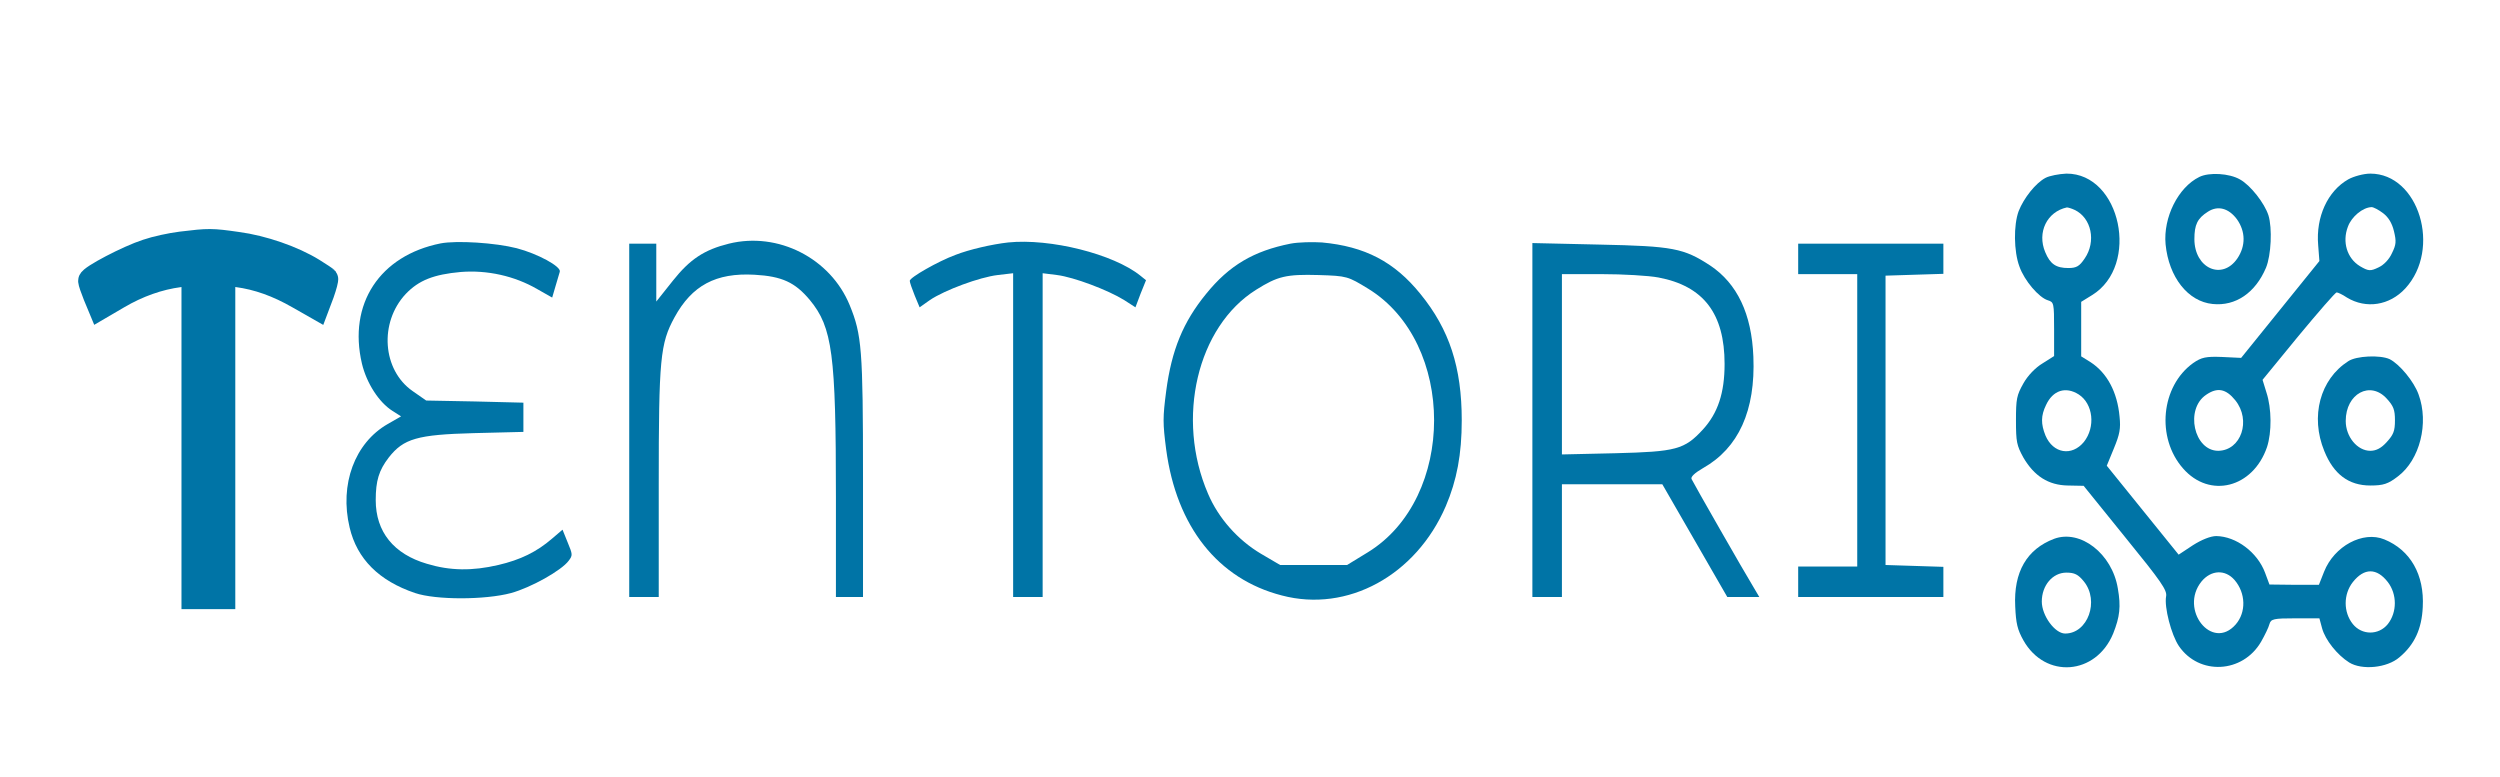 <svg width="103" height="32" viewBox="0 0 103 32" fill="none" xmlns="http://www.w3.org/2000/svg">
<g id="logo">
<g id="Group">
<path id="Vector" d="M84.274 7.329C83.869 7.542 83.382 8.157 83.169 8.697C82.956 9.274 82.966 10.353 83.2 10.98C83.402 11.558 84.001 12.261 84.376 12.373C84.619 12.449 84.629 12.486 84.629 13.566V14.67L84.153 14.971C83.859 15.147 83.544 15.473 83.362 15.799C83.088 16.289 83.058 16.427 83.058 17.318C83.058 18.209 83.088 18.347 83.362 18.849C83.808 19.614 84.396 19.991 85.197 20.003L85.846 20.016L87.57 22.149C89.05 23.969 89.293 24.32 89.243 24.571C89.162 25.01 89.456 26.152 89.77 26.617C90.601 27.834 92.396 27.746 93.156 26.441C93.308 26.177 93.471 25.839 93.501 25.713C93.562 25.5 93.673 25.475 94.566 25.475H95.559L95.671 25.889C95.803 26.366 96.289 26.98 96.786 27.294C97.313 27.62 98.347 27.52 98.855 27.081C99.473 26.566 99.777 25.914 99.818 25.01C99.889 23.68 99.311 22.664 98.236 22.224C97.354 21.86 96.168 22.5 95.752 23.555L95.539 24.094H94.525L93.501 24.082L93.319 23.592C93.004 22.752 92.132 22.099 91.311 22.086C91.078 22.086 90.703 22.237 90.348 22.463L89.76 22.852L88.279 21.02L86.799 19.188L87.093 18.472C87.336 17.883 87.377 17.657 87.326 17.167C87.235 16.151 86.809 15.36 86.13 14.921L85.745 14.682V13.553V12.436L86.191 12.16C88.178 10.943 87.377 7.141 85.136 7.153C84.832 7.166 84.437 7.241 84.274 7.329ZM85.471 8.646C86.17 8.973 86.373 9.952 85.886 10.654C85.674 10.968 85.552 11.043 85.217 11.043C84.71 11.043 84.467 10.88 84.264 10.391C83.919 9.575 84.335 8.722 85.156 8.546C85.197 8.546 85.339 8.584 85.471 8.646ZM85.643 16.251C86.241 16.64 86.343 17.594 85.856 18.209C85.359 18.811 84.589 18.686 84.274 17.945C84.082 17.468 84.082 17.13 84.295 16.69C84.579 16.075 85.106 15.912 85.643 16.251ZM98.378 23.981C98.763 24.483 98.763 25.224 98.378 25.713C98.003 26.177 97.313 26.177 96.938 25.713C96.543 25.224 96.543 24.483 96.938 23.981C97.405 23.392 97.922 23.392 98.378 23.981ZM92.061 23.893C92.528 24.433 92.548 25.224 92.112 25.726C91.139 26.843 89.77 25.111 90.703 23.956C91.098 23.479 91.676 23.454 92.061 23.893Z" fill="#0074A6"/>
<path id="Vector_2" d="M90.611 7.291C89.739 7.718 89.121 8.96 89.222 10.064C89.354 11.42 90.145 12.424 91.159 12.524C92.112 12.624 92.923 12.06 93.359 11.031C93.572 10.516 93.623 9.399 93.46 8.872C93.298 8.37 92.72 7.63 92.284 7.391C91.848 7.14 91.017 7.09 90.611 7.291ZM92.163 9.035C92.517 9.537 92.528 10.127 92.183 10.642C91.554 11.57 90.409 11.056 90.409 9.851C90.409 9.261 90.53 8.998 90.966 8.722C91.372 8.458 91.818 8.571 92.163 9.035Z" fill="#0074A6"/>
<path id="Vector_3" d="M96.746 7.391C95.904 7.868 95.407 8.935 95.509 10.102L95.559 10.755L93.947 12.75L92.335 14.745L91.544 14.707C90.885 14.682 90.703 14.72 90.358 14.958C89.03 15.912 88.827 18.033 89.942 19.3C91.037 20.555 92.822 20.104 93.4 18.422C93.602 17.807 93.592 16.828 93.379 16.176L93.217 15.649L94.697 13.842C95.509 12.863 96.218 12.047 96.269 12.047C96.32 12.047 96.512 12.135 96.695 12.26C97.486 12.737 98.449 12.587 99.098 11.884C100.598 10.253 99.656 7.153 97.658 7.153C97.384 7.153 96.969 7.266 96.746 7.391ZM98.185 8.784C98.398 8.947 98.55 9.186 98.631 9.525C98.733 9.951 98.723 10.077 98.55 10.428C98.439 10.679 98.216 10.918 97.993 11.018C97.658 11.181 97.577 11.169 97.232 10.968C96.695 10.642 96.492 9.964 96.735 9.336C96.888 8.922 97.344 8.546 97.709 8.533C97.79 8.533 98.003 8.646 98.185 8.784ZM92.092 16.489C92.761 17.318 92.335 18.56 91.392 18.573C90.388 18.573 90.013 16.853 90.895 16.264C91.352 15.95 91.706 16.013 92.092 16.489Z" fill="#0074A6"/>
<g id="Vector_4">
<path d="M7.47 10.039C7.054 10.089 6.416 10.227 6.051 10.353C5.27 10.604 3.719 11.42 3.719 11.57C3.719 11.633 3.81 11.896 3.921 12.173L4.124 12.662L4.854 12.235C5.686 11.746 6.537 11.445 7.399 11.332L7.977 11.257V17.933V24.596H8.585H9.194V17.933V11.257L9.782 11.332C10.623 11.445 11.435 11.733 12.307 12.235L13.057 12.662L13.27 12.097C13.381 11.784 13.452 11.508 13.432 11.482C13.422 11.47 13.178 11.307 12.895 11.131C12.084 10.629 10.826 10.19 9.772 10.052C8.717 9.901 8.606 9.901 7.47 10.039Z" fill="#0074A6"/>
<path d="M7.47 10.039C7.054 10.089 6.416 10.227 6.051 10.353C5.27 10.604 3.719 11.42 3.719 11.57C3.719 11.633 3.81 11.896 3.921 12.173L4.124 12.662L4.854 12.235C5.686 11.746 6.537 11.445 7.399 11.332L7.977 11.257V17.933V24.596H8.585H9.194V17.933V11.257L9.782 11.332C10.623 11.445 11.435 11.733 12.307 12.235L13.057 12.662L13.27 12.097C13.381 11.784 13.452 11.508 13.432 11.482C13.422 11.47 13.178 11.307 12.895 11.131C12.084 10.629 10.826 10.19 9.772 10.052C8.717 9.901 8.606 9.901 7.47 10.039Z" stroke="#0074A6"/>
</g>
<path id="Vector_5" d="M18.157 10.027C15.642 10.529 14.334 12.524 14.912 14.983C15.105 15.787 15.612 16.577 16.17 16.929L16.524 17.154L15.977 17.468C14.618 18.246 13.979 19.953 14.405 21.735C14.71 23.027 15.612 23.931 17.102 24.433C17.954 24.722 19.982 24.722 21.057 24.433C21.878 24.207 23.135 23.504 23.429 23.103C23.602 22.877 23.591 22.839 23.389 22.35L23.176 21.823L22.75 22.187C22.111 22.739 21.442 23.065 20.529 23.278C19.455 23.529 18.542 23.517 17.589 23.228C16.22 22.827 15.48 21.911 15.48 20.605C15.48 19.802 15.612 19.376 16.017 18.849C16.626 18.071 17.194 17.907 19.515 17.845L21.564 17.794V17.192V16.59L19.566 16.54L17.559 16.502L17.001 16.113C15.754 15.247 15.612 13.289 16.717 12.11C17.255 11.545 17.873 11.307 18.978 11.206C20.073 11.118 21.199 11.369 22.131 11.909L22.75 12.26L22.882 11.809C22.953 11.558 23.034 11.282 23.064 11.194C23.125 10.98 22.152 10.453 21.29 10.227C20.408 10.002 18.826 9.901 18.157 10.027Z" fill="#0074A6"/>
<path id="Vector_6" d="M30.03 10.039C29.016 10.29 28.428 10.679 27.728 11.558L27.039 12.424V11.231V10.039H26.481H25.924V17.318V24.596H26.532H27.14V19.953C27.14 14.77 27.201 14.155 27.789 13.076C28.509 11.758 29.492 11.231 31.084 11.319C32.22 11.382 32.757 11.633 33.366 12.361C34.298 13.49 34.44 14.595 34.44 20.48V24.596H34.998H35.556V19.664C35.556 14.369 35.505 13.791 35.008 12.574C34.217 10.642 32.058 9.537 30.03 10.039Z" fill="#0074A6"/>
<path id="Vector_7" d="M41.538 9.989C40.869 10.064 39.936 10.278 39.358 10.504C38.648 10.767 37.482 11.432 37.482 11.57C37.482 11.633 37.573 11.896 37.685 12.173L37.888 12.662L38.313 12.361C38.932 11.947 40.362 11.42 41.102 11.332L41.741 11.257V17.933V24.596H42.349H42.957V17.933V11.257L43.556 11.332C44.245 11.42 45.644 11.947 46.313 12.361L46.78 12.662L46.993 12.097L47.216 11.545L46.983 11.357C45.877 10.466 43.272 9.813 41.538 9.989Z" fill="#0074A6"/>
<path id="Vector_8" d="M53.167 10.039C51.657 10.34 50.643 10.93 49.69 12.11C48.747 13.264 48.27 14.419 48.047 16.113C47.905 17.205 47.905 17.431 48.047 18.522C48.473 21.697 50.176 23.856 52.812 24.533C55.52 25.249 58.338 23.705 59.565 20.857C60.022 19.79 60.224 18.711 60.224 17.318C60.224 15.134 59.717 13.578 58.521 12.11C57.446 10.78 56.229 10.152 54.465 9.989C54.08 9.964 53.492 9.976 53.167 10.039ZM56.371 11.896C59.991 14.118 59.991 20.518 56.361 22.751L55.499 23.278H54.12H52.742L51.951 22.814C50.998 22.249 50.197 21.346 49.771 20.342C48.432 17.242 49.325 13.453 51.758 11.934C52.64 11.382 52.985 11.294 54.333 11.332C55.499 11.369 55.53 11.382 56.371 11.896Z" fill="#0074A6"/>
<path id="Vector_9" d="M63.134 17.305V24.596H63.743H64.351V22.274V19.953H66.419H68.488L69.826 22.274L71.164 24.596H71.823H72.483L72.239 24.182C71.884 23.605 69.775 19.915 69.694 19.74C69.644 19.652 69.816 19.489 70.161 19.288C71.631 18.46 72.33 16.916 72.239 14.695C72.168 12.925 71.57 11.683 70.465 10.943C69.37 10.227 68.934 10.14 65.902 10.077L63.134 10.014V17.305ZM68.326 11.432C70.191 11.784 71.053 12.925 71.053 14.996C71.053 16.188 70.779 17.017 70.161 17.694C69.4 18.522 69.055 18.61 66.561 18.673L64.351 18.723V15.009V11.294H65.983C66.876 11.294 67.93 11.357 68.326 11.432Z" fill="#0074A6"/>
<path id="Vector_10" d="M74.085 10.667V11.294H75.301H76.518V17.318V23.341H75.301H74.085V23.969V24.596H77.076H80.067V23.969V23.354L78.88 23.316L77.684 23.278V17.318V11.357L78.88 11.319L80.067 11.282V10.667V10.039H77.076H74.085V10.667Z" fill="#0074A6"/>
<path id="Vector_11" d="M96.746 14.883C95.59 15.623 95.174 17.154 95.762 18.585C96.147 19.539 96.766 20.003 97.658 20.003C98.195 20.003 98.388 19.94 98.794 19.627C99.696 18.949 100.081 17.431 99.645 16.251C99.453 15.711 98.855 14.996 98.449 14.795C98.064 14.62 97.08 14.657 96.746 14.883ZM98.337 16.427C98.611 16.728 98.672 16.878 98.672 17.318C98.672 17.757 98.611 17.907 98.337 18.209C98.114 18.46 97.901 18.573 97.658 18.573C97.121 18.573 96.644 17.995 96.644 17.343C96.644 16.213 97.658 15.674 98.337 16.427Z" fill="#0074A6"/>
<path id="Vector_12" d="M84.629 22.199C83.504 22.626 82.956 23.567 83.027 24.985C83.058 25.688 83.118 25.939 83.362 26.378C84.264 27.984 86.353 27.821 87.063 26.102C87.336 25.412 87.387 24.998 87.255 24.245C87.022 22.814 85.714 21.798 84.629 22.199ZM85.856 23.956C86.505 24.759 86.018 26.102 85.085 26.102C84.66 26.102 84.122 25.362 84.122 24.784C84.122 24.119 84.568 23.592 85.136 23.592C85.471 23.592 85.623 23.668 85.856 23.956Z" fill="#0074A6"/>
</g>
</g>
</svg>
